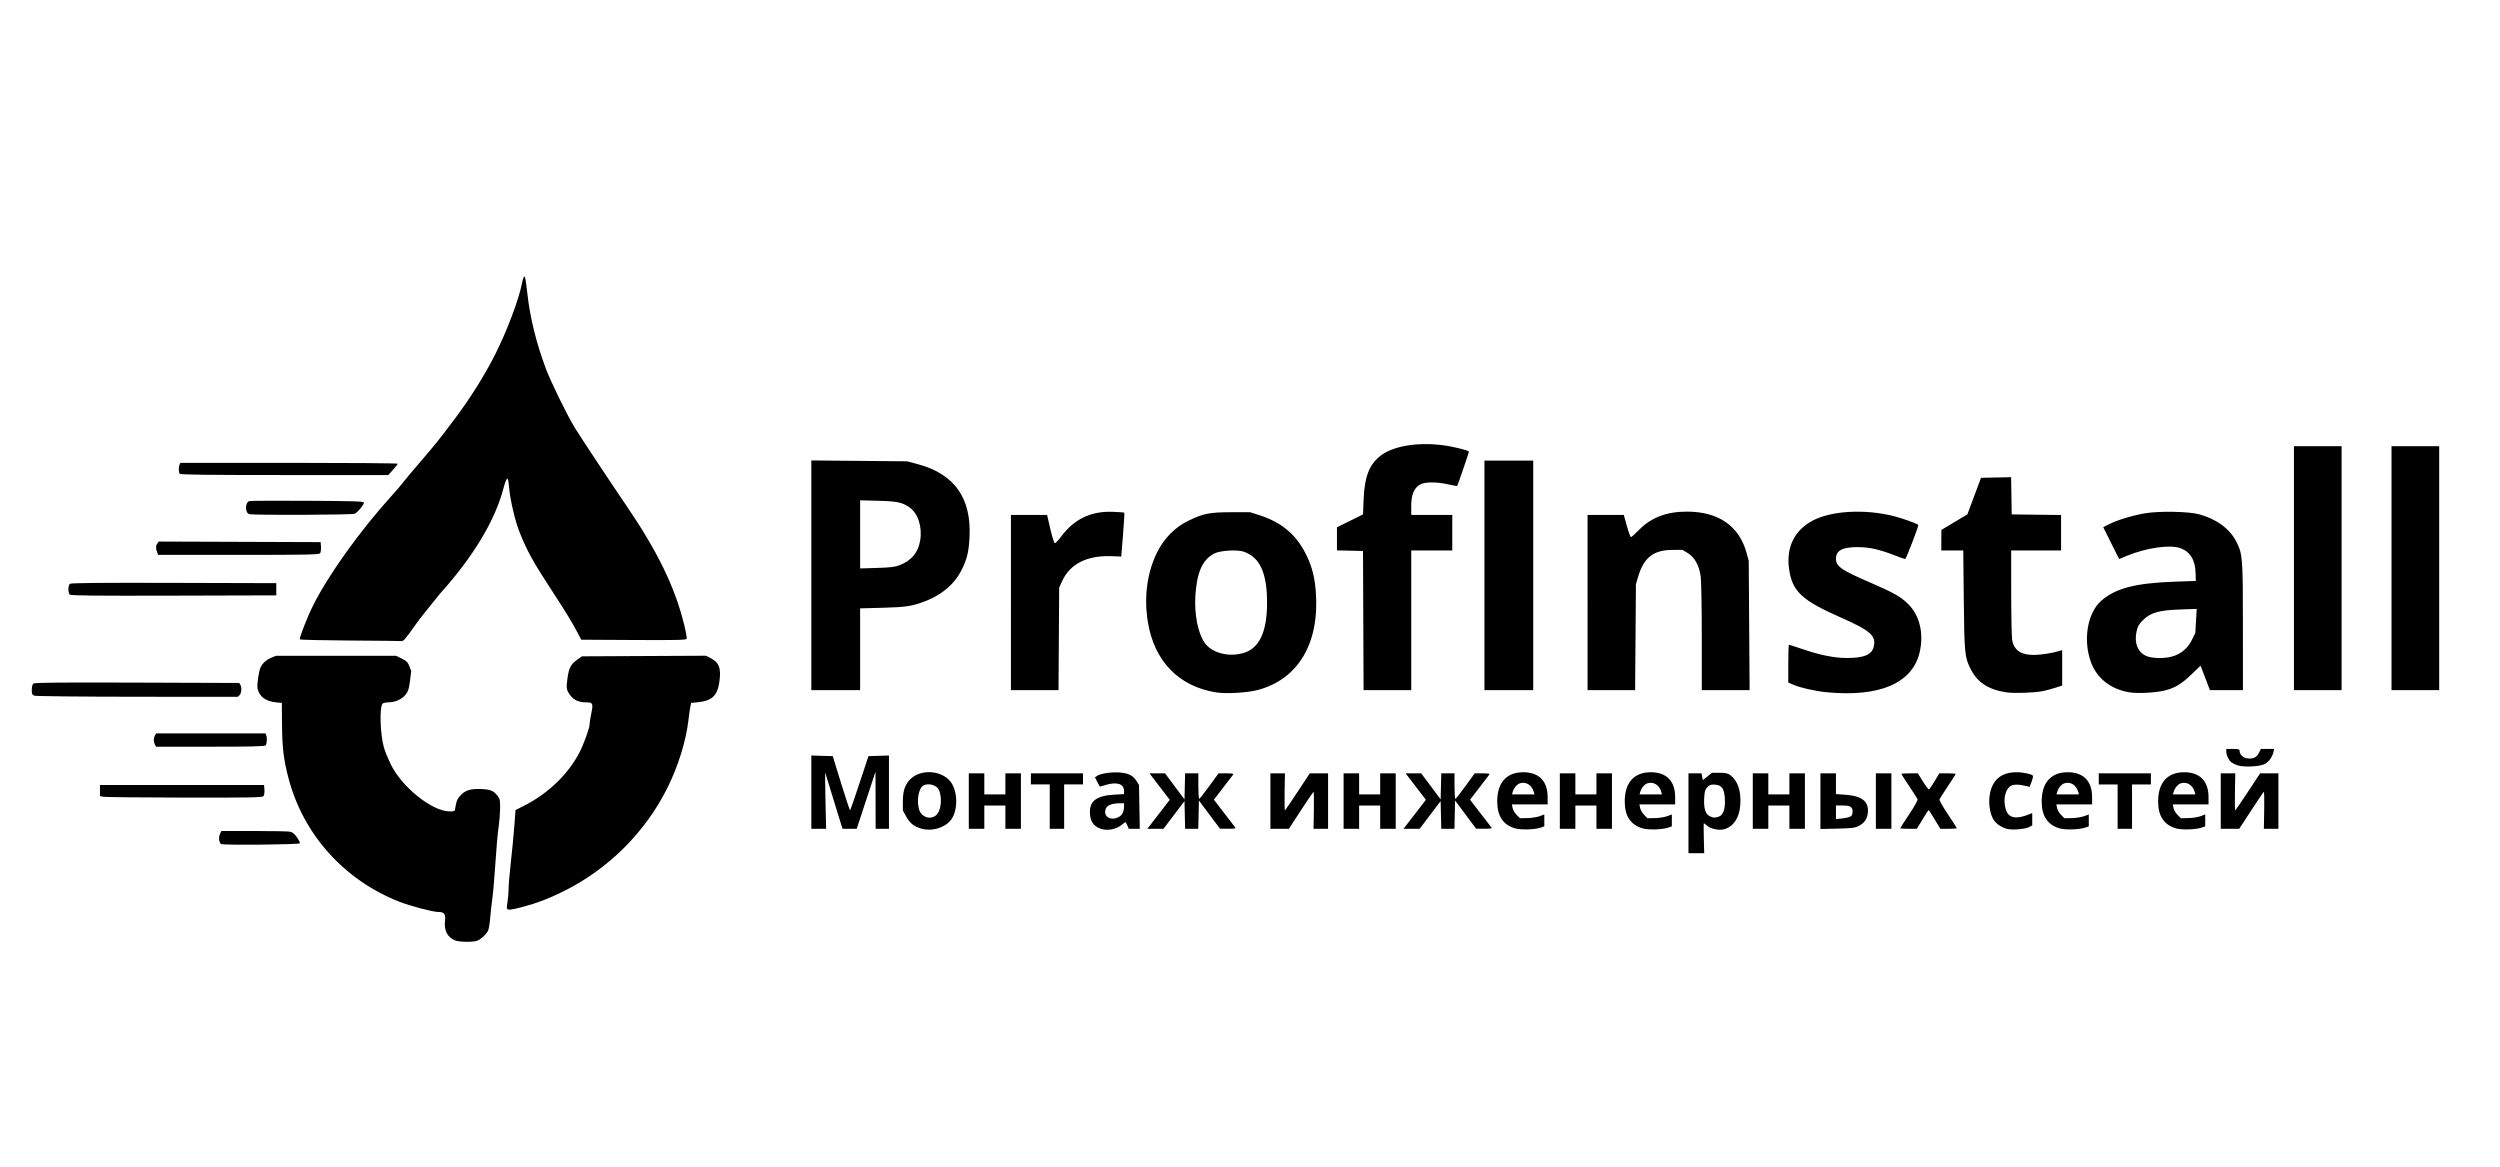 <?xml version="1.0" encoding="UTF-8" standalone="no"?>
<svg
   xmlns:dc="http://purl.org/dc/elements/1.1/"
   xmlns:cc="http://creativecommons.org/ns#"
   xmlns:rdf="http://www.w3.org/1999/02/22-rdf-syntax-ns#"
   xmlns:svg="http://www.w3.org/2000/svg"
   xmlns="http://www.w3.org/2000/svg"
   version="1.1"
   id="svg2"
   viewBox="0 0 600 280"
   height="280"
   width="600">
  <defs
     id="defs4" />
  <g
     transform="translate(0,-772.362)"
     id="layer1">
    <path
       id="path4431"
       d="m 109.157,998.038 c -1.809,-0.804 -2.615,-2.382 -2.354,-4.606 0.202,-1.72 -0.17,-2.204 -1.692,-2.204 -1.233,0 -6.707,-1.446 -9.261,-2.447 -13.197,-5.171 -23.018,-16.081 -26.577,-29.523 -1.186,-4.479 -1.541,-7.376 -1.589,-12.957 l -0.045,-5.239 -1.464,-0.143 c -2.375,-0.232 -3.903,-1.37 -4.356,-3.244 -0.213,-0.882 0.291,-4.344 0.767,-5.263 0.488,-0.943 1.427,-1.744 2.623,-2.237 l 1.031,-0.425 14.42,0 14.42,0 1.367,0.681 c 1.13,0.563 1.443,0.881 1.806,1.831 l 0.439,1.15 -0.285,2.328 c -0.224,1.834 -0.435,2.525 -0.991,3.254 -0.881,1.155 -2.519,1.919 -4.129,1.927 -0.677,0.003 -1.35,0.156 -1.494,0.339 -0.751,0.953 -0.536,7.39 0.352,10.518 0.238,0.838 0.976,2.646 1.641,4.016 2.626,5.416 9.77,11.173 14.03,11.306 0.994,0.031 1.336,-0.058 1.379,-0.358 0.274,-1.9 0.47,-2.486 1.069,-3.197 1.234,-1.467 2.515,-1.922 5.118,-1.818 2.431,0.097 3.084,0.38 4.168,1.806 0.427,0.562 0.51,1.072 0.476,2.921 -0.022,1.232 -0.175,3.149 -0.338,4.258 -0.279,1.893 -0.476,4.211 -1.08,12.69 -0.137,1.918 -0.368,4.253 -0.513,5.19 -0.146,0.937 -0.347,2.781 -0.446,4.098 -0.1,1.317 -0.334,2.695 -0.521,3.061 -0.465,0.911 -1.696,2.037 -2.6,2.378 -1.042,0.394 -4.409,0.335 -5.372,-0.093 z m 12.526,-7.58 c -0.081,-0.131 -0.028,-0.866 0.117,-1.633 0.145,-0.767 0.262,-2.127 0.259,-3.022 -0.003,-0.895 0.238,-3.783 0.536,-6.418 0.298,-2.635 0.674,-6.55 0.837,-8.701 l 0.296,-3.91 2.1,-1.066 c 5.786,-2.936 10.641,-7.633 13.295,-12.863 1.041,-2.051 2.369,-5.739 2.37,-6.579 1.3e-4,-0.375 0.179,-1.54 0.399,-2.59 0.521,-2.498 0.409,-2.748 -1.234,-2.748 -1.713,0 -2.931,-0.531 -3.748,-1.635 -0.98,-1.324 -1.048,-1.702 -0.728,-4.061 0.346,-2.554 0.819,-3.469 2.353,-4.547 l 1.141,-0.802 14.879,-0.073 14.879,-0.073 1.042,0.531 c 2.125,1.084 2.634,2.426 2.173,5.735 -0.464,3.337 -1.752,4.55 -5.197,4.898 l -1.588,0.16 -0.185,0.931 c -0.102,0.512 -0.321,2.069 -0.488,3.46 -0.574,4.799 -2.429,10.755 -4.932,15.835 -5.301,10.759 -14.342,19.761 -25.183,25.071 -3.691,1.808 -6.119,2.73 -9.715,3.686 -2.62,0.697 -3.445,0.79 -3.678,0.412 z m 283.552,-22.916 0,-9.581 1.564,0 1.564,0 0.163,0.814 0.163,0.814 1.095,-0.88 1.095,-0.88 1.816,0 c 1.426,0 1.978,0.12 2.567,0.557 1.816,1.346 2.655,3.867 2.402,7.219 -0.235,3.111 -1.691,5.234 -3.983,5.806 -1.156,0.289 -3.046,-0.111 -3.893,-0.824 -0.424,-0.357 -0.814,-0.649 -0.866,-0.649 -0.052,-8e-5 -0.053,1.617 -0.002,3.593 l 0.093,3.593 -1.889,0 -1.889,0 0,-9.581 z m 7.314,0.8 c 1.045,-0.397 1.541,-1.849 1.424,-4.168 -0.128,-2.539 -0.705,-3.385 -2.386,-3.498 -0.984,-0.066 -1.287,0.036 -1.832,0.616 -0.544,0.579 -0.669,1.02 -0.751,2.651 -0.12,2.367 0.279,3.732 1.243,4.256 0.851,0.462 1.376,0.495 2.303,0.143 z m -359.43,6.594 c -0.583,-0.216 -0.721,-1.723 -0.241,-2.621 l 0.276,-0.515 7.808,0 c 4.295,0 8.188,0.076 8.652,0.169 0.599,0.12 1.076,0.507 1.649,1.34 0.443,0.644 0.765,1.293 0.716,1.441 -0.105,0.314 -18.037,0.491 -18.86,0.186 z m 167.773,-3.767 c -1.656,-0.543 -2.56,-1.303 -3.423,-2.875 l -0.777,-1.417 -0.008,-2.129 c -0.01,-2.646 0.574,-4.279 1.985,-5.554 2.611,-2.359 7.53,-1.897 9.554,0.897 1.618,2.233 1.711,6.493 0.192,8.788 -1.404,2.121 -4.843,3.169 -7.522,2.291 z m 3.726,-3.109 c 1.23,-0.967 1.598,-4.186 0.704,-6.144 -0.522,-1.142 -2.484,-1.69 -3.707,-1.035 -1.107,0.593 -1.661,3.519 -1.068,5.651 0.527,1.896 2.61,2.678 4.072,1.528 z m 39.05,3.008 c -1.372,-0.7 -1.965,-1.686 -2.079,-3.456 -0.19,-2.955 1.528,-4.289 5.84,-4.535 l 2.341,-0.133 0,-0.761 c 0,-1.7 -1.705,-2.252 -4.415,-1.43 -0.719,0.218 -1.334,0.398 -1.368,0.399 -0.034,0.002 -0.317,-0.498 -0.629,-1.11 l -0.568,-1.113 0.464,-0.339 c 0.771,-0.564 3.326,-0.965 5.33,-0.836 2.201,0.141 3.349,0.707 4.198,2.07 l 0.58,0.931 0.094,5.256 0.094,5.256 -1.326,0 -1.326,0 -0.331,-0.798 c -0.182,-0.439 -0.389,-0.798 -0.46,-0.798 -0.071,0 -0.479,0.295 -0.907,0.655 -1.45,1.22 -3.941,1.554 -5.534,0.742 z m 4.796,-2.607 c 0.864,-0.447 1.306,-1.304 1.306,-2.533 l 0,-0.781 -1.158,0 c -1.472,0 -2.771,0.45 -3.106,1.075 -1.009,1.885 0.879,3.314 2.958,2.239 z m 95.205,2.72 c -2.908,-0.824 -4.326,-2.928 -4.337,-6.433 -0.014,-4.531 2.218,-7.05 6.248,-7.05 3.754,0 5.837,2.107 5.849,5.919 l 0.005,1.796 -4.291,0 -4.291,0 0.172,0.865 c 0.095,0.476 0.532,1.224 0.971,1.663 l 0.799,0.798 1.79,-0.036 c 0.984,-0.02 2.299,-0.224 2.921,-0.454 l 1.131,-0.418 0,1.426 0,1.426 -0.865,0.304 c -1.379,0.484 -4.704,0.589 -6.102,0.193 z m 4.435,-8.762 c -0.47,-1.629 -1.788,-2.48 -3.238,-2.092 -0.752,0.201 -1.521,1.089 -1.81,2.092 l -0.173,0.599 2.697,0 2.697,0 -0.173,-0.599 z m 26.171,8.762 c -2.908,-0.824 -4.326,-2.928 -4.337,-6.433 -0.014,-4.531 2.218,-7.05 6.248,-7.05 3.754,0 5.837,2.107 5.849,5.919 l 0.005,1.796 -4.291,0 -4.291,0 0.172,0.865 c 0.095,0.476 0.532,1.224 0.971,1.663 l 0.799,0.798 1.79,-0.036 c 0.984,-0.02 2.299,-0.224 2.921,-0.454 l 1.131,-0.418 0,1.426 0,1.426 -0.865,0.304 c -1.379,0.484 -4.704,0.589 -6.102,0.193 z m 4.435,-8.762 c -0.47,-1.629 -1.788,-2.48 -3.238,-2.092 -0.752,0.201 -1.521,1.089 -1.81,2.092 l -0.173,0.599 2.697,0 2.697,0 -0.173,-0.599 z m 82.996,8.877 c -1.303,-0.336 -2.56,-1.169 -3.201,-2.121 -0.79,-1.172 -1.246,-3.543 -1.047,-5.444 0.415,-3.973 2.632,-6.03 6.502,-6.034 1.544,-0.002 3.7,0.456 3.934,0.836 0.082,0.132 -0.06,0.786 -0.315,1.453 l -0.464,1.214 -0.687,-0.167 c -1.911,-0.463 -3.216,-0.471 -3.899,-0.024 -1.292,0.846 -1.804,3.238 -1.177,5.495 0.625,2.25 2.507,2.624 5.919,1.178 l 0.466,-0.197 0,1.485 0,1.485 -0.818,0.423 c -0.948,0.49 -3.986,0.733 -5.212,0.417 z m 12.636,-0.115 c -2.908,-0.824 -4.326,-2.928 -4.337,-6.433 -0.014,-4.531 2.218,-7.05 6.248,-7.05 3.754,0 5.837,2.107 5.849,5.919 l 0.005,1.796 -4.291,0 -4.291,0 0.172,0.865 c 0.095,0.476 0.532,1.224 0.971,1.663 l 0.799,0.798 1.79,-0.036 c 0.984,-0.02 2.299,-0.224 2.921,-0.454 l 1.131,-0.418 0,1.426 0,1.426 -0.865,0.304 c -1.379,0.484 -4.704,0.589 -6.102,0.193 z m 4.435,-8.762 c -0.47,-1.629 -1.788,-2.48 -3.238,-2.092 -0.752,0.201 -1.521,1.089 -1.81,2.092 l -0.173,0.599 2.697,0 2.697,0 -0.173,-0.599 z m 23.509,8.762 c -2.908,-0.824 -4.326,-2.928 -4.337,-6.433 -0.014,-4.531 2.218,-7.05 6.248,-7.05 3.754,0 5.837,2.107 5.849,5.919 l 0.005,1.796 -4.291,0 -4.291,0 0.172,0.865 c 0.095,0.476 0.532,1.224 0.971,1.663 l 0.799,0.798 1.79,-0.036 c 0.984,-0.02 2.299,-0.224 2.921,-0.454 l 1.131,-0.418 0,1.426 0,1.426 -0.865,0.304 c -1.379,0.484 -4.704,0.589 -6.102,0.193 z m 4.435,-8.762 c -0.47,-1.629 -1.788,-2.48 -3.238,-2.092 -0.752,0.201 -1.521,1.089 -1.81,2.092 l -0.173,0.599 2.697,0 2.697,0 -0.173,-0.599 z m -332.002,0.057 0,-8.792 2.571,0.076 2.571,0.076 2.02,6.564 c 1.111,3.61 2.08,6.508 2.153,6.439 0.073,-0.069 1.093,-3.023 2.266,-6.564 l 2.132,-6.439 2.458,-0.076 2.458,-0.076 0,8.793 0,8.793 -1.597,0 -1.597,0 -0.016,-6.853 -0.016,-6.853 -2.256,6.853 -2.256,6.853 -1.699,0 -1.699,0 -0.409,-1.264 c -0.225,-0.695 -1.136,-3.659 -2.025,-6.587 -0.889,-2.928 -1.662,-5.442 -1.718,-5.589 -0.056,-0.146 -0.033,2.818 0.051,6.587 l 0.152,6.853 -1.772,0 -1.772,0 0,-8.792 z m 37.791,2.139 0,-6.653 1.863,0 1.863,0 0,2.528 0,2.528 2.528,0 2.528,0 0,-2.528 0,-2.528 1.863,0 1.863,0 0,6.653 0,6.653 -1.863,0 -1.863,0 0,-2.794 0,-2.794 -2.528,0 -2.528,0 0,2.794 0,2.794 -1.863,0 -1.863,0 0,-6.653 z m 19.428,1.331 0,-5.323 -2.262,0 -2.262,0 0,-1.331 0,-1.331 6.254,0 6.254,0 0,1.331 0,1.331 -2.262,0 -2.262,0 0,5.323 0,5.323 -1.73,0 -1.73,0 0,-5.323 z m 26.114,1.847 2.689,-3.476 -2.435,-3.177 -2.435,-3.177 1.869,0 1.869,0 2.333,3.127 2.333,3.127 0.075,-3.127 0.075,-3.127 1.588,0 1.588,0 0,3.061 c 0,1.683 0.091,3.061 0.203,3.061 0.112,0 1.202,-1.377 2.424,-3.061 l 2.221,-3.061 1.867,0 c 1.45,0 1.81,0.074 1.614,0.333 -0.139,0.183 -1.23,1.608 -2.424,3.166 l -2.172,2.833 2.427,3.155 c 1.335,1.735 2.546,3.304 2.69,3.487 0.205,0.26 -0.166,0.33 -1.699,0.321 l -1.962,-0.011 -2.528,-3.382 -2.528,-3.382 -0.074,3.393 -0.074,3.393 -1.581,0 -1.581,0 -0.074,-3.326 -0.074,-3.326 -2.519,3.326 -2.519,3.326 -1.936,0 -1.936,0 2.689,-3.476 z m 26.847,-3.177 0,-6.653 1.742,0 1.742,0 -0.079,4.499 c -0.043,2.475 -0.005,4.454 0.085,4.398 0.09,-0.056 1.467,-2.08 3.061,-4.499 l 2.897,-4.398 2.196,0 2.196,0 0,6.653 0,6.653 -1.747,0 -1.747,0 0.084,-4.499 c 0.046,-2.475 0.005,-4.45 -0.091,-4.391 -0.096,0.06 -1.464,2.085 -3.039,4.499 l -2.864,4.391 -2.217,0 -2.217,0 0,-6.653 z m 17.565,0 0,-6.653 1.863,0 1.863,0 0,2.528 0,2.528 2.528,0 2.528,0 0,-2.528 0,-2.528 1.863,0 1.863,0 0,6.653 0,6.653 -1.863,0 -1.863,0 0,-2.794 0,-2.794 -2.528,0 -2.528,0 0,2.794 0,2.794 -1.863,0 -1.863,0 0,-6.653 z m 17.065,3.177 2.689,-3.476 -2.435,-3.177 -2.435,-3.177 1.869,0 1.869,0 2.333,3.127 2.333,3.127 0.075,-3.127 0.075,-3.127 1.588,0 1.588,0 0,3.061 c 0,1.683 0.091,3.061 0.203,3.061 0.112,0 1.202,-1.377 2.424,-3.061 l 2.221,-3.061 1.867,0 c 1.45,0 1.81,0.074 1.614,0.333 -0.139,0.183 -1.23,1.608 -2.424,3.166 l -2.172,2.833 2.427,3.155 c 1.335,1.735 2.546,3.304 2.69,3.487 0.205,0.26 -0.166,0.33 -1.699,0.321 l -1.962,-0.011 -2.528,-3.382 -2.528,-3.382 -0.074,3.393 -0.074,3.393 -1.581,0 -1.581,0 -0.074,-3.326 -0.074,-3.326 -2.519,3.326 -2.519,3.326 -1.936,0 -1.936,0 2.689,-3.476 z m 34.831,-3.177 0,-6.653 1.863,0 1.863,0 0,2.528 0,2.528 2.528,0 2.528,0 0,-2.528 0,-2.528 1.863,0 1.863,0 0,6.653 0,6.653 -1.863,0 -1.863,0 0,-2.794 0,-2.794 -2.528,0 -2.528,0 0,2.794 0,2.794 -1.863,0 -1.863,0 0,-6.653 z m 46.308,0 0,-6.653 1.863,0 1.863,0 0,2.528 0,2.528 2.528,0 2.528,0 0,-2.528 0,-2.528 1.863,0 1.863,0 0,6.653 0,6.653 -1.863,0 -1.863,0 0,-2.794 0,-2.794 -2.528,0 -2.528,0 0,2.794 0,2.794 -1.863,0 -1.863,0 0,-6.653 z m 16.234,0.024 0,-6.677 1.863,0 1.863,0 0,2.489 0,2.489 2.288,0.162 c 4.001,0.282 5.665,1.642 5.356,4.377 -0.166,1.473 -0.844,2.433 -2.206,3.126 -0.881,0.448 -1.692,0.547 -5.106,0.623 l -4.059,0.09 0,-6.677 z m 7.163,3.714 c 0.397,-0.212 0.555,-0.557 0.555,-1.21 0,-1.15 -0.538,-1.464 -2.511,-1.464 l -1.481,0 0,1.634 0,1.634 1.441,-0.149 c 0.793,-0.082 1.691,-0.282 1.996,-0.446 z m 6.144,-3.738 0,-6.653 1.863,0 1.863,0 0,6.653 0,6.653 -1.863,0 -1.863,0 0,-6.653 z m 5.855,6.513 c 0,-0.077 0.967,-1.584 2.149,-3.349 1.182,-1.764 2.085,-3.374 2.008,-3.577 -0.078,-0.203 -0.985,-1.626 -2.016,-3.163 -1.031,-1.537 -1.875,-2.858 -1.875,-2.936 0,-0.078 0.89,-0.142 1.977,-0.142 l 1.977,0 1.243,1.995 c 0.684,1.097 1.336,1.938 1.449,1.868 0.113,-0.07 0.714,-0.968 1.334,-1.995 l 1.129,-1.868 1.965,0 c 1.081,0 1.966,0.064 1.966,0.142 0,0.078 -0.844,1.399 -1.875,2.936 -1.031,1.537 -1.938,2.96 -2.016,3.163 -0.078,0.203 0.826,1.812 2.008,3.577 1.182,1.764 2.149,3.271 2.149,3.349 0,0.077 -0.89,0.141 -1.978,0.141 l -1.978,0 -1.366,-2.262 c -0.752,-1.244 -1.4,-2.262 -1.44,-2.262 -0.041,0 -0.696,1.018 -1.456,2.262 l -1.382,2.262 -1.986,0 c -1.092,0 -1.985,-0.063 -1.985,-0.141 z m 52.163,-5.182 0,-5.323 -2.262,0 -2.262,0 0,-1.331 0,-1.331 6.254,0 6.254,0 0,1.331 0,1.331 -2.262,0 -2.262,0 0,5.323 0,5.323 -1.73,0 -1.73,0 0,-5.323 z m 24.751,-1.331 0,-6.653 1.742,0 1.742,0 -0.079,4.499 c -0.043,2.475 -0.005,4.454 0.085,4.398 0.09,-0.056 1.467,-2.08 3.061,-4.499 l 2.897,-4.398 2.196,0 2.196,0 0,6.653 0,6.653 -1.747,0 -1.747,0 0.084,-4.499 c 0.046,-2.475 0.005,-4.45 -0.091,-4.391 -0.096,0.06 -1.464,2.085 -3.039,4.499 l -2.864,4.391 -2.217,0 -2.217,0 0,-6.653 z m -508.189,-1.032 -0.798,-0.171 0,-1.328 0,-1.328 19.694,0 19.694,0 0.083,1.151 c 0.045,0.633 -0.059,1.322 -0.232,1.53 -0.268,0.323 -3.116,0.375 -18.979,0.348 -10.265,-0.017 -19.023,-0.108 -19.462,-0.202 z m 512.112,-7.583 c -0.55,-0.205 -1.187,-0.527 -1.415,-0.716 -0.604,-0.501 -1.178,-1.718 -1.178,-2.498 l 0,-0.679 1.597,0 c 1.353,0 1.597,0.072 1.597,0.473 0,0.8 0.742,1.586 1.657,1.755 1.445,0.267 2.41,-0.138 2.956,-1.243 l 0.488,-0.986 1.604,0 1.604,0 -0.18,0.732 c -0.302,1.227 -1.047,2.283 -2.004,2.842 -1.177,0.687 -5.219,0.879 -6.725,0.319 z M 37.177,951.059 c -0.152,-0.283 -0.276,-0.77 -0.276,-1.082 0,-0.312 0.124,-0.799 0.276,-1.082 l 0.276,-0.515 13.136,0 13.136,0 0.162,0.421 c 0.271,0.706 0.18,2.115 -0.158,2.453 -0.24,0.24 -3.558,0.319 -13.297,0.319 l -12.978,0 -0.276,-0.515 z M 8.225,939.323 c -0.494,-0.199 -0.599,-0.446 -0.599,-1.414 0,-0.695 0.156,-1.303 0.382,-1.49 0.291,-0.241 6.221,-0.297 24.894,-0.232 l 24.512,0.085 0.252,0.399 c 0.394,0.623 0.304,2.047 -0.158,2.509 l -0.418,0.418 -24.133,-0.017 C 19.232,939.571 8.565,939.46 8.225,939.323 Z M 291.861,938.537 c -8.979,-1.442 -14.848,-7.5 -16.375,-16.903 -0.963,-5.931 -0.196,-11.793 2.176,-16.622 1.69,-3.441 4.341,-6.133 7.566,-7.682 3.625,-1.742 5.041,-2.023 10.226,-2.034 l 4.524,-0.01 1.985,0.623 c 5.747,1.805 9.319,4.856 11.733,10.022 1.242,2.659 1.834,5.034 2.096,8.416 0.96,12.392 -4.25,21.143 -14.083,23.654 -2.491,0.636 -7.519,0.91 -9.847,0.536 z m 6.621,-9.466 c 3.756,-1.116 5.607,-5.07 5.617,-12.004 0.011,-7.214 -1.755,-11.044 -5.68,-12.324 -1.577,-0.514 -5.619,-0.248 -6.982,0.459 -2.85,1.48 -4.2,4.501 -4.547,10.178 -0.27,4.411 0.62,8.931 2.211,11.226 1.712,2.471 5.771,3.537 9.382,2.465 z m 139.926,9.43 c -2.757,-0.265 -6.411,-1.09 -8.059,-1.819 l -1.161,-0.514 0,-4.539 c 0,-2.497 0.068,-4.539 0.15,-4.539 0.082,0 1.552,0.477 3.265,1.06 4.274,1.454 7.641,2.125 10.69,2.128 3.973,0.004 5.866,-0.759 6.365,-2.565 0.745,-2.696 -0.651,-3.968 -7.829,-7.134 -9.396,-4.143 -11.663,-6.256 -12.44,-11.592 -0.755,-5.183 1.239,-9.33 5.606,-11.658 4.522,-2.41 12.578,-2.856 19.573,-1.082 2.035,0.516 5.413,1.729 5.831,2.094 0.15,0.131 -2.718,7.624 -3.137,8.195 -0.029,0.039 -1.172,-0.361 -2.541,-0.89 -3.787,-1.463 -6.114,-1.976 -8.952,-1.976 -3.638,0 -5.139,0.823 -5.139,2.818 0,1.808 1.306,2.708 8.297,5.719 5.465,2.353 7.223,3.348 9.004,5.094 2.794,2.74 3.843,7.124 2.781,11.629 -1.747,7.411 -9.626,10.792 -22.306,9.571 z m 43.075,0.019 c -4.298,-0.67 -6.891,-2.368 -8.519,-5.58 -1.429,-2.82 -1.518,-3.713 -1.655,-16.562 l -0.127,-11.91 -2.634,0 -2.634,0 0.009,-2.462 0.009,-2.462 3.118,-1.863 3.118,-1.863 1.638,-4.391 1.638,-4.391 3.612,-0.074 3.612,-0.074 0.073,4.465 0.073,4.465 5.922,0.072 5.922,0.072 0,4.253 0,4.253 -5.988,0 -5.988,0 0.006,10.313 c 0.003,5.672 0.115,10.783 0.248,11.357 0.555,2.392 2.2,3.443 5.326,3.403 1.749,-0.023 4.377,-0.452 6.196,-1.012 l 0.466,-0.144 0,4.254 0,4.254 -1.663,0.535 c -0.915,0.294 -2.262,0.655 -2.994,0.802 -2.019,0.405 -6.986,0.569 -8.783,0.289 z m 29.661,0.015 c -4.487,-0.713 -7.852,-3.316 -9.29,-7.187 -1.961,-5.279 -0.921,-11.753 2.366,-14.723 3.359,-3.035 8.235,-4.326 17.583,-4.655 l 5.19,-0.183 -0.043,-1.83 c -0.075,-3.197 -1.31,-5.205 -3.726,-6.059 -2.473,-0.874 -8.163,-0.048 -12.752,1.852 l -1.884,0.78 -1.906,-3.822 -1.906,-3.822 1.347,-0.682 c 2.057,-1.042 5.694,-2.151 8.717,-2.656 3.407,-0.57 10.456,-0.437 12.952,0.243 4.164,1.135 7.372,3.49 8.912,6.541 1.542,3.056 1.591,3.674 1.596,20.433 l 0.004,15.236 -3.955,0 -3.955,0 -1.13,-2.937 -1.13,-2.937 -2.21,2.122 c -2.432,2.335 -4.058,3.294 -6.579,3.878 -2.155,0.499 -6.317,0.706 -8.199,0.407 z m 10.304,-8.649 c 2.04,-0.606 3.638,-1.974 4.608,-3.943 l 0.828,-1.681 0.163,-2.882 0.163,-2.882 -3.968,0.142 c -5.133,0.184 -7.125,0.755 -8.927,2.558 -1.02,1.021 -1.289,1.503 -1.555,2.792 -0.555,2.684 0.248,4.772 2.207,5.742 1.365,0.676 4.473,0.75 6.48,0.154 z m -326.728,-19.452 0,-27.567 11.51,0.107 11.51,0.107 2.592,0.697 c 8.745,2.352 12.829,8.135 12.356,17.496 -0.178,3.526 -0.589,5.233 -1.894,7.875 -1.603,3.246 -4.581,5.853 -8.431,7.383 -3.29,1.307 -4.832,1.556 -10.545,1.7 l -5.389,0.136 0,9.816 0,9.816 -5.855,0 -5.855,0 0,-27.567 z m 21.193,-2.427 c 2.86,-1.123 4.409,-2.977 4.923,-5.892 0.568,-3.227 -0.513,-6.585 -2.577,-7.998 -1.748,-1.198 -2.945,-1.448 -7.504,-1.567 l -4.325,-0.113 0,8.177 0,8.177 4.059,-0.124 c 3.228,-0.099 4.338,-0.234 5.424,-0.66 z m 26.712,8.97 0,-21.025 4.34,0 4.34,0 0.784,3.393 c 0.437,1.892 0.918,3.393 1.086,3.393 0.166,0 0.874,-0.761 1.574,-1.692 3.093,-4.114 7.072,-6.019 12.224,-5.85 1.516,0.05 2.804,0.15 2.863,0.223 0.059,0.073 -0.082,2.468 -0.312,5.323 l -0.419,5.19 -2.394,-0.089 c -5.756,-0.214 -9.88,1.852 -11.741,5.882 l -0.766,1.659 -0.079,12.309 -0.079,12.309 -5.71,0 -5.71,0 0,-21.025 z m 84.567,4.325 -0.069,-16.7 -3.127,-0.075 -3.127,-0.075 0,-2.769 0,-2.769 3.127,-1.547 3.127,-1.547 0.157,-3.726 c 0.219,-5.186 1.272,-8.021 3.76,-10.125 2.93,-2.478 8.78,-3.55 15.119,-2.772 2.563,0.315 6.38,1.269 6.38,1.595 0,0.22 -2.683,8.03 -2.817,8.2 -0.04,0.051 -0.95,-0.108 -2.021,-0.353 -2.885,-0.659 -5.722,-0.657 -6.876,0.006 -1.458,0.838 -2.125,2.438 -2.125,5.101 l 0,2.206 4.924,0 4.924,0 0,4.258 0,4.258 -4.924,0 -4.924,0 0,16.767 0,16.767 -5.72,0 -5.72,0 -0.069,-16.7 z m 29.073,-10.845 0,-27.545 5.855,0 5.855,0 0,27.545 0,27.545 -5.855,0 -5.855,0 0,-27.545 z m 24.751,6.52 0,-21.025 4.346,0 4.346,0 0.743,2.661 c 0.409,1.464 0.848,2.661 0.975,2.661 0.128,0 1.041,-0.82 2.03,-1.822 2.857,-2.896 6.57,-4.299 11.376,-4.299 7.697,0 12.652,3.486 14.414,10.141 l 0.451,1.702 0.105,15.502 0.105,15.502 -5.739,0 -5.739,0 -0.002,-12.841 c 0,-7.344 -0.117,-13.582 -0.272,-14.571 -0.403,-2.586 -1.451,-4.467 -3.036,-5.447 l -1.306,-0.807 -2.416,0.011 c -4.635,0.021 -6.924,1.85 -8.312,6.643 l -0.463,1.597 -0.097,12.708 -0.097,12.708 -5.706,0 -5.706,0 0,-21.025 z m 169.529,-8.25 0,-29.275 5.722,0 5.722,0 0,29.275 0,29.275 -5.722,0 -5.722,0 0,-29.275 z m 23.42,0 0,-29.275 5.722,0 5.722,0 0,29.275 0,29.275 -5.722,0 -5.722,0 0,-29.275 z M 84.151,926.091 c -6.581,-0.04 -12.061,-0.167 -12.177,-0.283 -0.227,-0.227 1.835,-5.497 3.242,-8.282 3.746,-7.421 11.302,-17.936 18.951,-26.372 0.999,-1.101 2.085,-2.372 2.415,-2.824 0.33,-0.452 2.235,-2.725 4.235,-5.05 3.707,-4.312 4.429,-5.213 8.292,-10.35 3.784,-5.032 7.265,-10.586 9.787,-15.617 2.832,-5.649 5.614,-13.034 6.373,-16.918 0.179,-0.915 0.424,-1.663 0.545,-1.663 0.247,0 0.355,0.598 0.791,4.391 0.654,5.688 2.091,11.479 4.389,17.684 1.142,3.083 5.184,11.342 6.952,14.202 1.505,2.436 8.717,13.329 12.368,18.68 7.548,11.064 11.714,19.661 13.917,28.719 0.388,1.597 0.644,3.065 0.568,3.263 -0.113,0.295 -2.363,0.347 -12.72,0.29 l -12.582,-0.069 -0.764,-1.464 c -1.329,-2.548 -2.852,-5.058 -5.895,-9.714 -4.975,-7.614 -6.315,-10.036 -8.247,-14.904 -0.966,-2.433 -2.188,-7.707 -2.393,-10.327 -0.124,-1.579 -0.283,-2.309 -0.489,-2.241 -0.168,0.056 -0.567,1.11 -0.886,2.343 -1.956,7.555 -7.152,16.243 -14.87,24.862 -0.393,0.439 -1.031,1.217 -1.417,1.728 -0.386,0.511 -1.402,1.769 -2.258,2.794 -0.856,1.026 -2.222,2.823 -3.038,3.994 -1.798,2.583 -2.462,3.347 -2.839,3.263 -0.157,-0.035 -5.671,-0.096 -12.252,-0.136 z m -67.422,-11.03 c -0.435,-0.435 -0.407,-2.207 0.041,-2.578 0.264,-0.219 7.004,-0.282 24.95,-0.232 l 24.589,0.068 0,1.464 0,1.464 -24.63,0.068 c -18.936,0.052 -24.704,-0.006 -24.95,-0.253 z M 37.693,904.85 c -0.348,-0.916 -0.327,-1.519 0.073,-2.063 l 0.333,-0.453 19.428,0.069 19.428,0.069 0.083,1.151 c 0.045,0.633 -0.059,1.322 -0.232,1.53 -0.267,0.322 -3.224,0.38 -19.584,0.38 l -19.269,0 -0.26,-0.683 z m 22.188,-9.083 c -1.119,-0.219 -1.122,-2.878 -0.004,-3.15 0.318,-0.077 6.626,-0.107 14.018,-0.066 11.363,0.062 13.44,0.132 13.44,0.45 0,0.534 -1.481,2.319 -2.208,2.662 -0.588,0.278 -23.866,0.373 -25.245,0.104 z M 43.131,886.065 c -0.272,-0.44 -0.294,-1.613 -0.041,-2.156 l 0.217,-0.466 26.072,0 c 14.34,0 26.072,0.095 26.072,0.211 0,0.116 -0.51,0.775 -1.134,1.464 l -1.134,1.253 -24.932,0 c -18.49,0 -24.98,-0.079 -25.121,-0.306 z"
       style="fill:#000000" />
  </g>
</svg>
